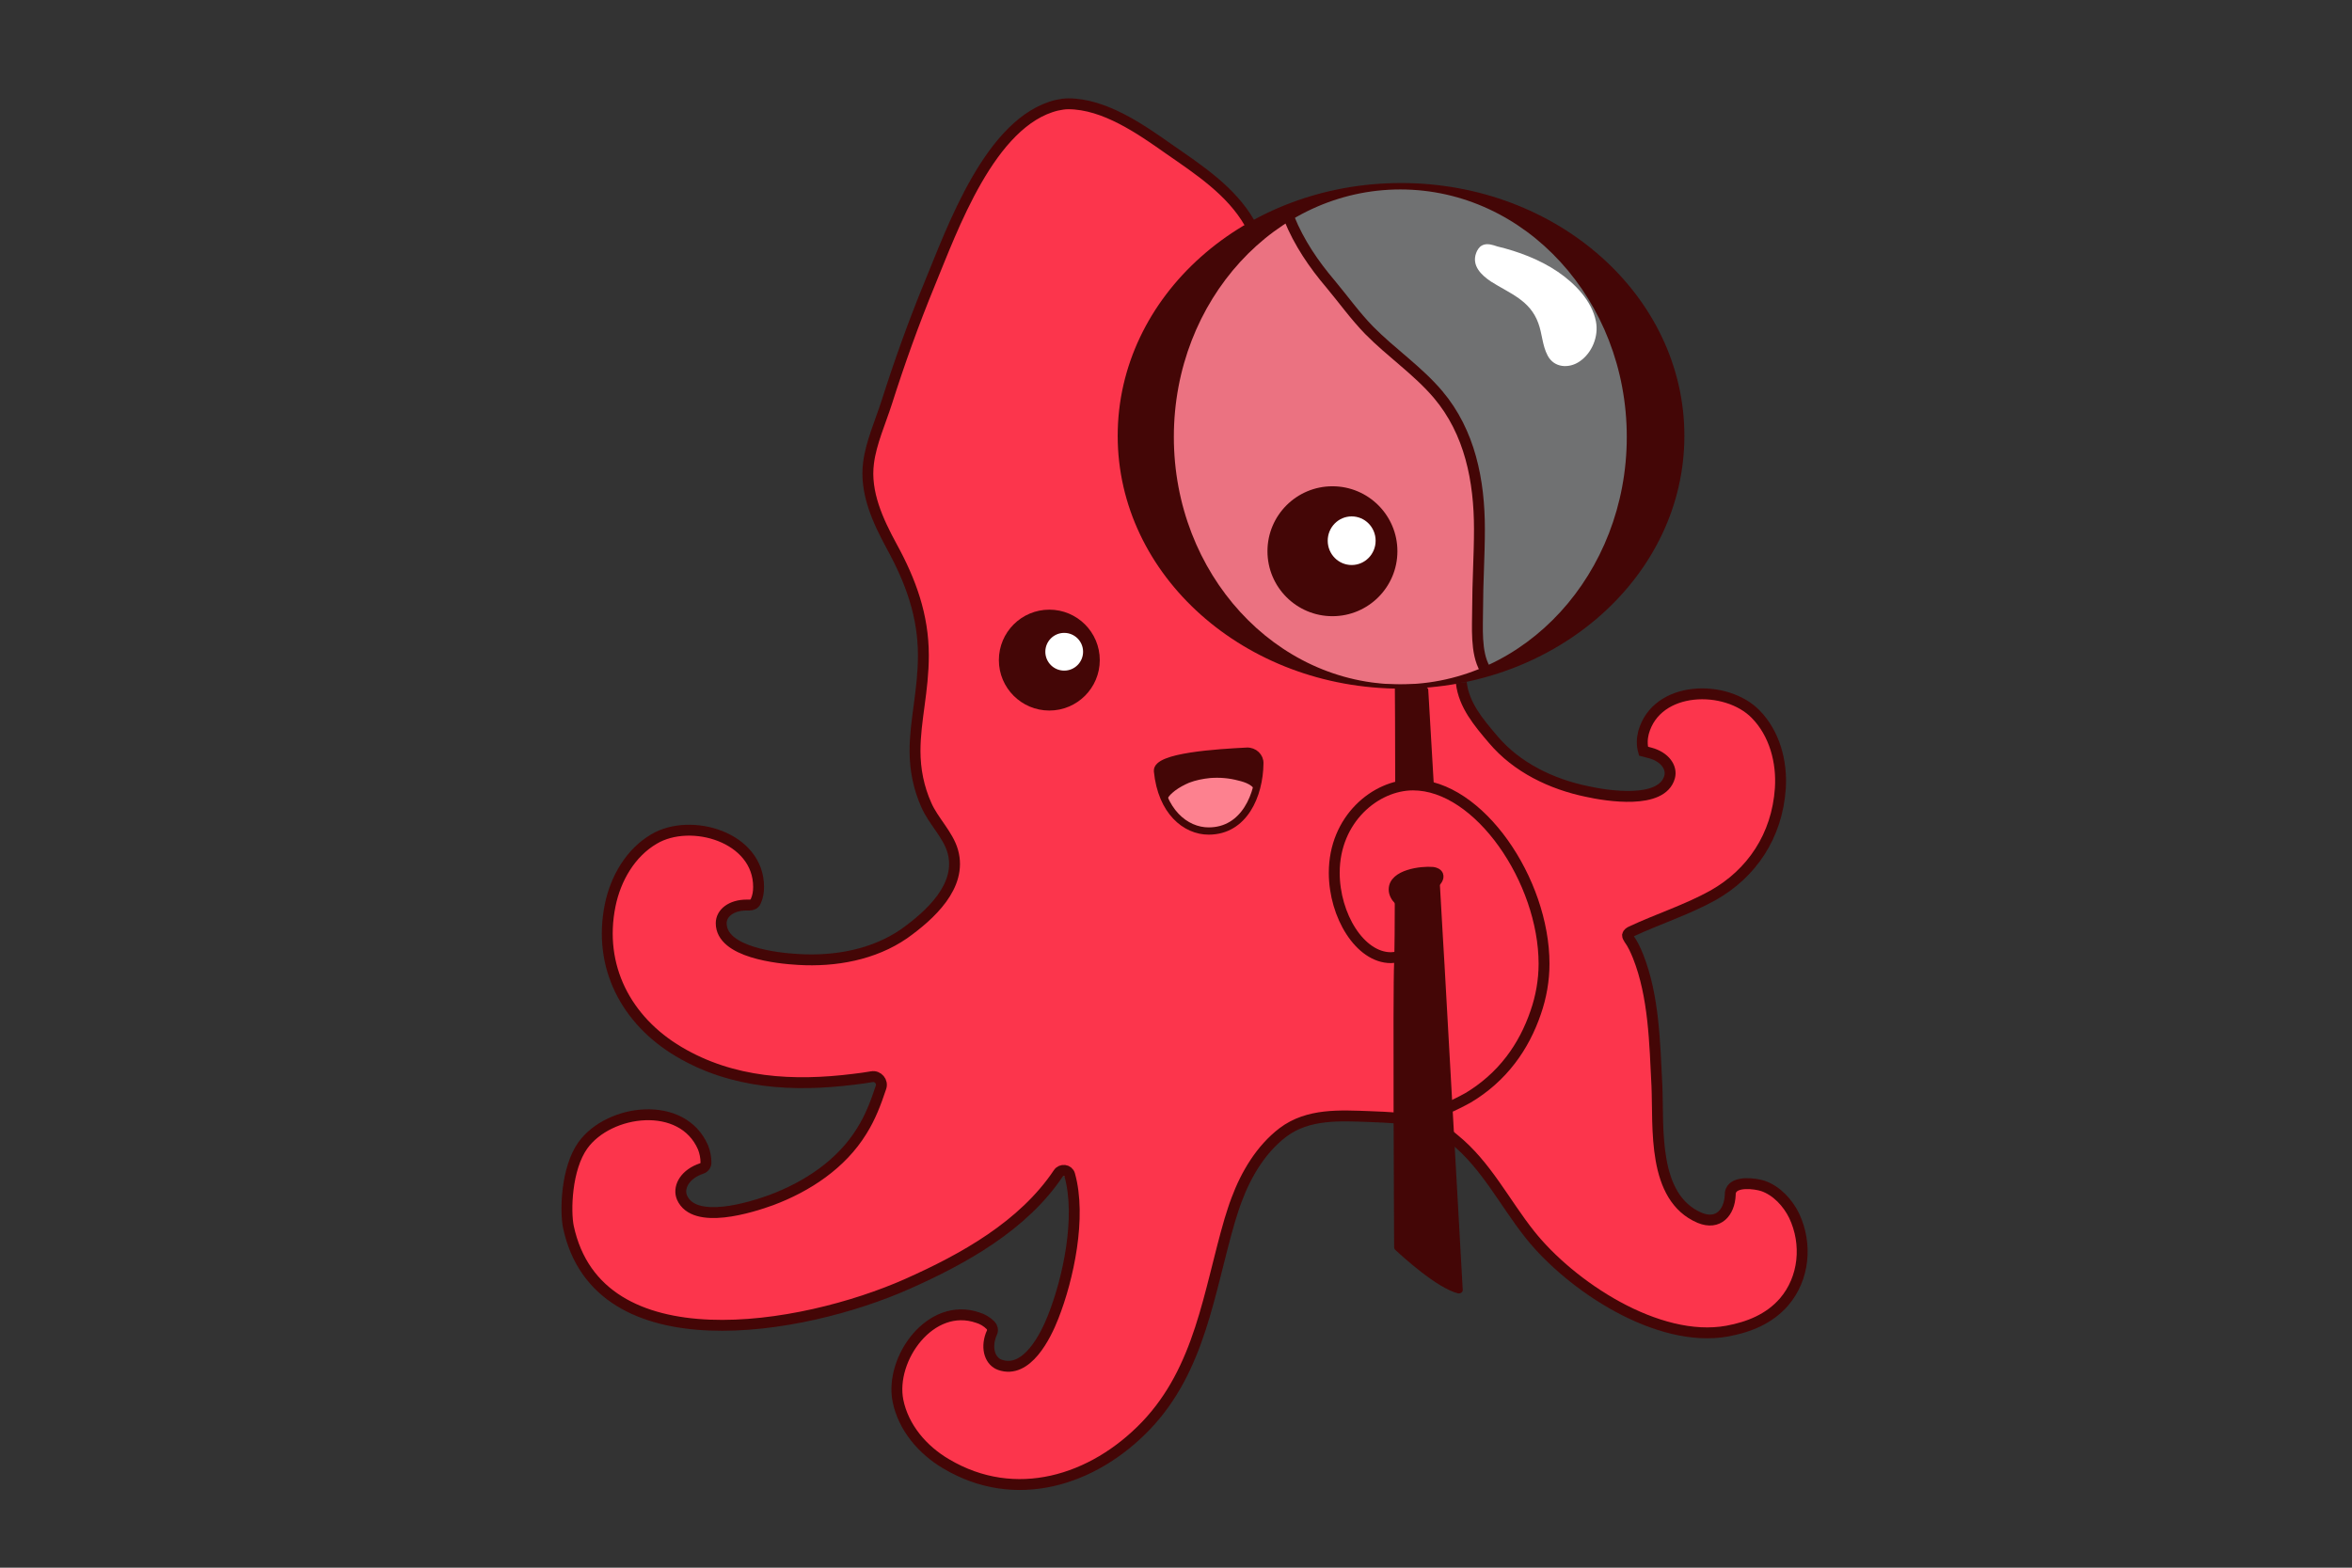 <svg version="1.1" xmlns="http://www.w3.org/2000/svg" xmlns:xlink="http://www.w3.org/1999/xlink" x="0px" y="0px"
	 viewBox="0 0 648 432" style="enable-background:new 0 0 648 432;" xml:space="preserve">
<rect x="0" y="0" width="648" height="432" fill="#333333" stroke="none"/>
<style type="text/css">
	.st0{fill:#FC354C;}
	.st1{opacity:0.39;fill:#D1D3D4;}
	.st2{fill:#440606;}
	.st3{fill:#FFFFFF;}
	.st4{fill:#FD818F;}
	.st5{fill:none;stroke:#751414;stroke-miterlimit:10;}
	.st6{fill:none;stroke:#440606;stroke-width:3;stroke-miterlimit:10;}
	.st7{fill:none;stroke:#C92A14;stroke-miterlimit:10;}
	.st8{fill:none;stroke:#440606;stroke-width:1.127;stroke-miterlimit:10;}
	.st9{fill:none;stroke:#440606;stroke-width:1.013;stroke-miterlimit:10;}
	.st10{fill:none;stroke:#440606;stroke-width:2;stroke-miterlimit:10;}
	.st11{fill:none;stroke:#440606;stroke-width:2;stroke-linecap:round;stroke-miterlimit:10;}
</style>
<g id="color">
	<path class="st0" d="M398.6,312.4c0.7,0.4,1.4,0.9,2,1.5c8.9,7.2,13.9,17.5,20.9,26.3c11.2,14.1,35.2,30.1,54.4,26.6
		c8.6-1.6,17-6.6,19.8-15.3c2-6,0.8-12.8-2.4-18.2c-3.4-5.7-9.4-8.5-15.8-6c-0.2,0.1-0.5,0.2-0.6,0.4c-0.1,0.2-0.1,0.4-0.2,0.6
		c-0.3,3.2-0.8,8.2-5.1,8.1c-4.8-0.1-8.9-3.4-11.4-7.3c-2.7-4.3-3.2-9.6-3.2-14.6c0-10.5-0.9-21-2-31.4c-0.8-6.7-1.1-14.7-4.2-20.9
		c-0.6-1.3-1.3-2.6-1.9-4c-0.1-0.2-0.2-0.5-0.1-0.7c0.1-0.1,0.2-0.2,0.4-0.3c3.6-1.8,7.2-3.5,10.9-5c4-1.6,8-3.3,11.8-5.5
		c10.6-6,17.6-16.3,18.5-29.4c0.5-7.4-1.6-15.2-6.8-20.5c-8.1-8.3-27.3-8-30.9,5.1c-0.4,1.4-0.5,2.8-0.2,4.3
		c0.1,0.4,0.4,0.8,0.9,0.9l1.2,0.3c4,1.1,6,4,5.3,6.6c-2.1,7.7-17.4,5.2-22.8,4c-9.7-2-19.3-6.6-25.8-14.3c-3.8-4.6-7.8-9.1-8.7-15
		c-0.1-0.4,0.1-0.9,0.5-1.2c1.7-1.2,2.9-2.3,4.7-3c0.6-0.2,1-0.9,0.7-1.6c-2-4.5-1.4-10.9-1.4-15.4c0-7.2,0.5-14.7,0.5-21.9
		c0-13.3-2.6-26.7-11.4-37.1c-5.6-6.6-12.9-11.6-19-17.7c-3.8-3.9-7.1-8.5-10.6-12.7c-4.6-5.5-8.8-11.5-11.4-18.1c0,0-0.1,0-0.1,0
		c-3.6,0-6.5,0.7-9.9,1.1c-0.5,0.1-0.9-0.2-1.2-0.6c-5.1-8.5-13.9-14.1-21.8-19.8c-7.9-5.6-18.1-12.7-28.2-12.5
		c-0.5,0-1,0.1-1.5,0.1c-19.1,3.3-29.9,34.2-36.3,49.6c-4.4,10.7-8.3,21.6-11.8,32.6c-1.7,5.3-4.3,11.1-5,16.6
		c-1.1,8.2,2.6,16.1,6.4,23.1c5.2,9.5,8.7,19,8.7,30c0,9.8-2.3,17.9-2.3,26.3c0,5.2,1,10.2,3.1,14.9c1.9,4.4,6,8.2,7.3,12.8
		c2.7,9.6-6.4,17.7-13.4,22.7c-8.4,5.8-19,7.7-29.1,7.1c-5.6-0.3-21.3-1.9-21.3-10c0-2.8,2.8-5,7-5c1.3,0,2.5-0.7,2.8-1.9
		c0.3-1,0.5-2,0.5-3c0-13.8-18.7-19.2-28.8-13.2c-6.5,3.8-10.6,10.9-12.1,18.3c-3.4,16.8,4.4,31.7,18.9,40.3
		c14.8,8.8,31.6,9.7,48.3,7.6c1-0.1,1.9-0.3,2.9-0.4c2.6-0.4,4.7,2.1,3.8,4.6c-1.2,3.5-2.6,6.9-4.6,10.1c-5.6,9.1-15,15.3-24.9,19
		c-5.5,2-21.2,7-24.6-0.7c-1.1-2.6,0.5-6,4.6-7.7c0,0,0.1,0,0.1,0c1.2-0.5,2-1.7,1.8-2.9c-0.1-1.1-0.4-2.2-0.8-3.2
		c-5.7-13.2-25.9-10.6-33.1-0.6c-4.6,6.4-4.9,18.1-4,22.5c8.2,38.3,64.4,28.6,93.4,15.7c14.8-6.6,30.3-15.1,40.1-28.4
		c1.5-2.1,4.8-1.2,5.2,1.3c2.1,11.5-1.4,26.6-5.2,36.2c-2.1,5.4-7.3,15.9-14.7,13.3c-2.6-0.9-3.9-4.3-2.5-8.2
		c0.4-1.2,0.1-2.6-0.9-3.3c-0.8-0.6-1.7-1.1-2.7-1.4c-13-4.5-24.3,11.3-22,22.9c1.5,7.4,6.8,13.6,13.3,17.4
		c19,11.3,40.4,4.7,55-10.5c15-15.7,17.3-36.7,23.1-56.6c0.6-1.9,1.2-3.9,1.9-5.7c2.6-7,6.7-13.9,12.7-18.5c7-5.3,15.8-4.7,24.1-4.4
		c2.5,0.1,5,0.2,7.5,0.4"/>
	<ellipse class="st1" cx="385.8" cy="120.4" rx="62.9" ry="68.7"/>
	<path class="st2" d="M386,51c-42.8,0-77.5,30.9-77.5,69.1c0,37.7,34,68.4,76.2,69c-34.3-0.6-61.9-31.1-61.9-68.7
		c0-38,28.2-68.7,62.9-68.7s62.9,30.8,62.9,68.7c0,37.9-28.1,68.6-62.8,68.7c0,0,0.1,0,0.1,0c42.8,0,77.5-30.9,77.5-69.1
		S428.8,51,386,51z"/>
	<path class="st2" d="M394.7,217.7c0.2,0.1,0.4-0.1,0.4-0.2c-0.9-15.4-1.6-27.4-1.6-27.4c0-0.4-0.4-0.8-0.9-0.8l-7.3-0.3
		c-0.6,0-1,0.4-1,0.8c0,0,0.1,12.2,0.1,27.7c0,0.2,0.3,0.3,0.4,0.2C389.8,216.5,389.8,216.5,394.7,217.7z"/>
	<path class="st3" d="M408.6,67.5c-0.1,0.1-0.3,0.1-0.4,0.2c-0.7,0.4-1.2,1.2-1.5,2c-1.3,3.5,1.4,6.1,4.1,7.9
		c5.2,3.3,10.7,5.1,13,11.4c1.1,2.9,1.1,6.2,2.6,9c1.8,3.4,5.9,3.6,8.8,1.6c3.4-2.3,5.3-6.9,4.5-11c-1.1-5.7-5.8-10.5-10.5-13.7
		c-5-3.4-10.9-5.6-16.7-7C411.3,67.5,409.9,67,408.6,67.5z"/>
	<path class="st2" d="M318.9,212.5c-0.4-4.1,16.8-5.1,24.6-5.5c2-0.1,3.7,1.5,3.6,3.4c-0.1,8.7-4.3,18.6-14.1,18.6
		C326.6,229,320,223.6,318.9,212.5z"/>
	<path class="st4" d="M333.4,214.4c2.6-0.2,5.2,0,7.8,0.7c1.7,0.4,4.6,1.3,4.6,3.4c0,0.2,0,0.5-0.1,0.8c-2,5.4-6,9.7-12.5,9.7
		c-2.5,0-5-0.9-7.1-2.3c-1-0.7-2-1.5-2.8-2.5c-0.8-0.9-1.9-1.9-1.9-3.1c0-1.3,1.4-2.5,2.3-3.2c1.2-0.9,2.5-1.6,3.9-2.2
		C329.4,215,331.4,214.6,333.4,214.4z"/>
	<path class="st5" d="M385.1,248.3c-0.9-0.9-1.5-2-1.5-3.2c0-4.5,8-5.5,11.2-5.2c0.7,0.1,1.5,0.4,1.8,1.1c0.4,1-0.5,2.2-1.3,2.7"/>
	<path class="st6" d="M385,263.7c-0.6,0.1-1.2,0.2-1.8,0.2c-8.5,0-15.6-11.6-15.6-23.4c0-14.8,11.4-24.2,21.7-24.2
		c18.2,0,36.1,26.4,36.1,49.3c0,4.5-0.8,9.1-2.3,13.4c-1.6,4.7-3.9,9.2-6.9,13.1c-3.2,4.2-7.2,7.7-11.7,10.4c-1.8,1-4.2,2.2-6.1,3"
		/>
	<path class="st7" d="M338.6,336.3c0.6-1.9,1.2-3.9,1.9-5.7c2.6-7,6.7-13.9,12.7-18.5c7-5.3,15.8-4.7,24.1-4.4"/>
	<path class="st2" d="M396.5,240.2c0.8,14.4,1.5,26,1.5,26l5,89.3c0,0.6-0.6,1-1.3,0.9c-5.8-1.4-15.6-10.4-17.3-12
		c-0.2-0.2-0.3-0.4-0.3-0.6c0,0-0.4-71.2,0-78.5c0.1-2.3,0.2-11.4,0.2-22.6c1.4-1.8,5.9-2.8,9.4-2.8
		C394.8,239.9,395.8,240,396.5,240.2z"/>
</g>
<g id="outline">
	<ellipse class="st8" cx="386" cy="120.1" rx="77.5" ry="69.1"/>
	<ellipse class="st9" cx="385.8" cy="120.4" rx="62.9" ry="68.7"/>
	<path class="st10" d="M385.1,248.3c-0.9-0.9-1.5-2-1.5-3.2c0-4.5,8-5.5,11.2-5.2c0.7,0.1,1.5,0.4,1.8,1.1c0.4,1-0.5,2.2-1.3,2.7"/>
	<path class="st6" d="M355.2,60.2c2.7,6.7,6.8,12.7,11.4,18.1c3.5,4.2,6.8,8.8,10.6,12.7c6.1,6.2,13.4,11.1,19,17.7
		c8.8,10.4,11.4,23.8,11.4,37.1c0,7.3-0.5,14.7-0.5,21.9c0,5-0.6,12.1,2,16.6"/>
	<g>
		<circle class="st2" cx="289.1" cy="181.9" r="13.9"/>
		<ellipse class="st3" cx="293.2" cy="179.6" rx="5.2" ry="5.2"/>
	</g>
	<path class="st6" d="M344.3,61.5c-5.1-8.9-14-14.7-22.2-20.4c-7.8-5.5-17.8-12.5-27.8-12.5c-1.1,0-2.1,0.2-3.1,0.4
		c-18.4,4.4-28.9,34.3-35.1,49.3c-4.4,10.7-8.3,21.6-11.8,32.6c-1.7,5.3-4.3,11.1-5,16.6c-1.1,8.2,2.6,16.1,6.4,23.1
		c5.2,9.5,8.7,19,8.7,30c0,9.8-2.3,17.9-2.3,26.3c0,5.2,1,10.2,3.1,14.9c1.9,4.4,6,8.2,7.3,12.8c2.7,9.6-6.4,17.7-13.4,22.7
		c-8.4,5.8-19,7.7-29.1,7.1c-5.6-0.3-21.3-1.9-21.3-10c0-2.8,2.8-5,7-5c0.3,0,0.5,0,0.8,0c0.7,0,1.4-0.3,1.7-1
		c0.6-1.3,0.8-2.6,0.8-4c0-13.8-18.7-19.2-28.8-13.2c-6.5,3.8-10.6,10.9-12.1,18.3c-3.4,16.8,4.4,31.7,18.9,40.3
		c14.8,8.8,31.6,9.7,48.3,7.6c1.6-0.2,3.3-0.4,4.9-0.7c1.7-0.3,3.1,1.4,2.5,3c-1.4,4.2-2.9,8.2-5.3,12c-5.6,9.1-15,15.3-24.9,19
		c-5.5,2-21.2,7-24.6-0.7c-1.1-2.6,0.5-6,4.6-7.7c0.3-0.1,0.5-0.2,0.8-0.3c0.7-0.2,1.2-0.9,1.2-1.6c0-1.5-0.3-2.9-0.8-4.2
		c-5.7-13.2-25.9-10.6-33.1-0.6c-4.6,6.4-4.9,18.1-4,22.5c8.2,38.3,64.4,28.6,93.4,15.7c15.5-6.9,31.9-16,41.6-30.5
		c0.8-1.2,2.7-1,3.1,0.4c3.3,11.7-0.4,28.7-4.5,39.1c-2.1,5.4-7.3,15.9-14.7,13.3c-2.6-0.9-3.9-4.3-2.5-8.2c0.1-0.2,0.2-0.5,0.3-0.7
		c0.3-0.7,0.1-1.5-0.4-2c-1-1-2.2-1.7-3.5-2.1c-13-4.5-24.3,11.3-22,22.9c1.5,7.4,6.8,13.6,13.3,17.4c19,11.3,40.4,4.7,55-10.5
		c15-15.7,17.3-36.7,23.1-56.6c0.6-1.9,1.2-3.9,1.9-5.7c2.6-7,6.7-13.9,12.7-18.5c7-5.3,15.8-4.7,24.1-4.4c2.5,0.1,5,0.2,7.5,0.4"/>
	<path class="st6" d="M398.6,312.4c0.7,0.4,1.3,0.9,2,1.5c8.9,7.2,13.9,17.5,20.9,26.3c11.2,14.1,35.2,30.1,54.4,26.6
		c5.9-1.1,11.5-3.3,15.6-8c5.6-6.5,6.5-16,2.8-23.8c-1.7-3.5-4.8-6.9-8.6-8.2c-2.2-0.7-7.7-1.4-8.8,1.3c-0.2,0.4-0.2,0.8-0.2,1.2
		c-0.2,4.8-3.3,8.4-8.4,6.3c-13.2-5.6-11.3-24.9-11.8-36.4c-0.6-11.7-0.8-24.6-5.2-35.7c-0.7-1.7-1.4-3.3-2.5-4.8
		c-0.2-0.3-0.4-0.7-0.4-1c0.1-0.5,0.6-0.8,1-1c7.5-3.5,15.4-6,22.6-10c10.6-6,17.6-16.3,18.5-29.4c0.5-7.4-1.6-15.2-6.8-20.5
		c-8.1-8.3-27.3-8-30.9,5.1c-0.4,1.6-0.5,3.3,0,5.1l1.9,0.5c4,1.1,6,4,5.3,6.6c-2.1,7.7-17.4,5.2-22.8,4c-9.7-2-19.3-6.6-25.8-14.3
		c-4-4.7-8.1-9.5-8.8-15.7"/>
	<g>
		<circle class="st2" cx="367.1" cy="151.9" r="17.9"/>
		<ellipse class="st3" cx="372.4" cy="149" rx="6.6" ry="6.7"/>
	</g>
	<path class="st11" d="M318.9,212.5c-0.4-4.1,16.8-5.1,24.6-5.5c2-0.1,3.7,1.5,3.6,3.4c-0.1,8.7-4.3,18.6-14.1,18.6
		C326.6,229,320,223.6,318.9,212.5z"/>
</g>
</svg>